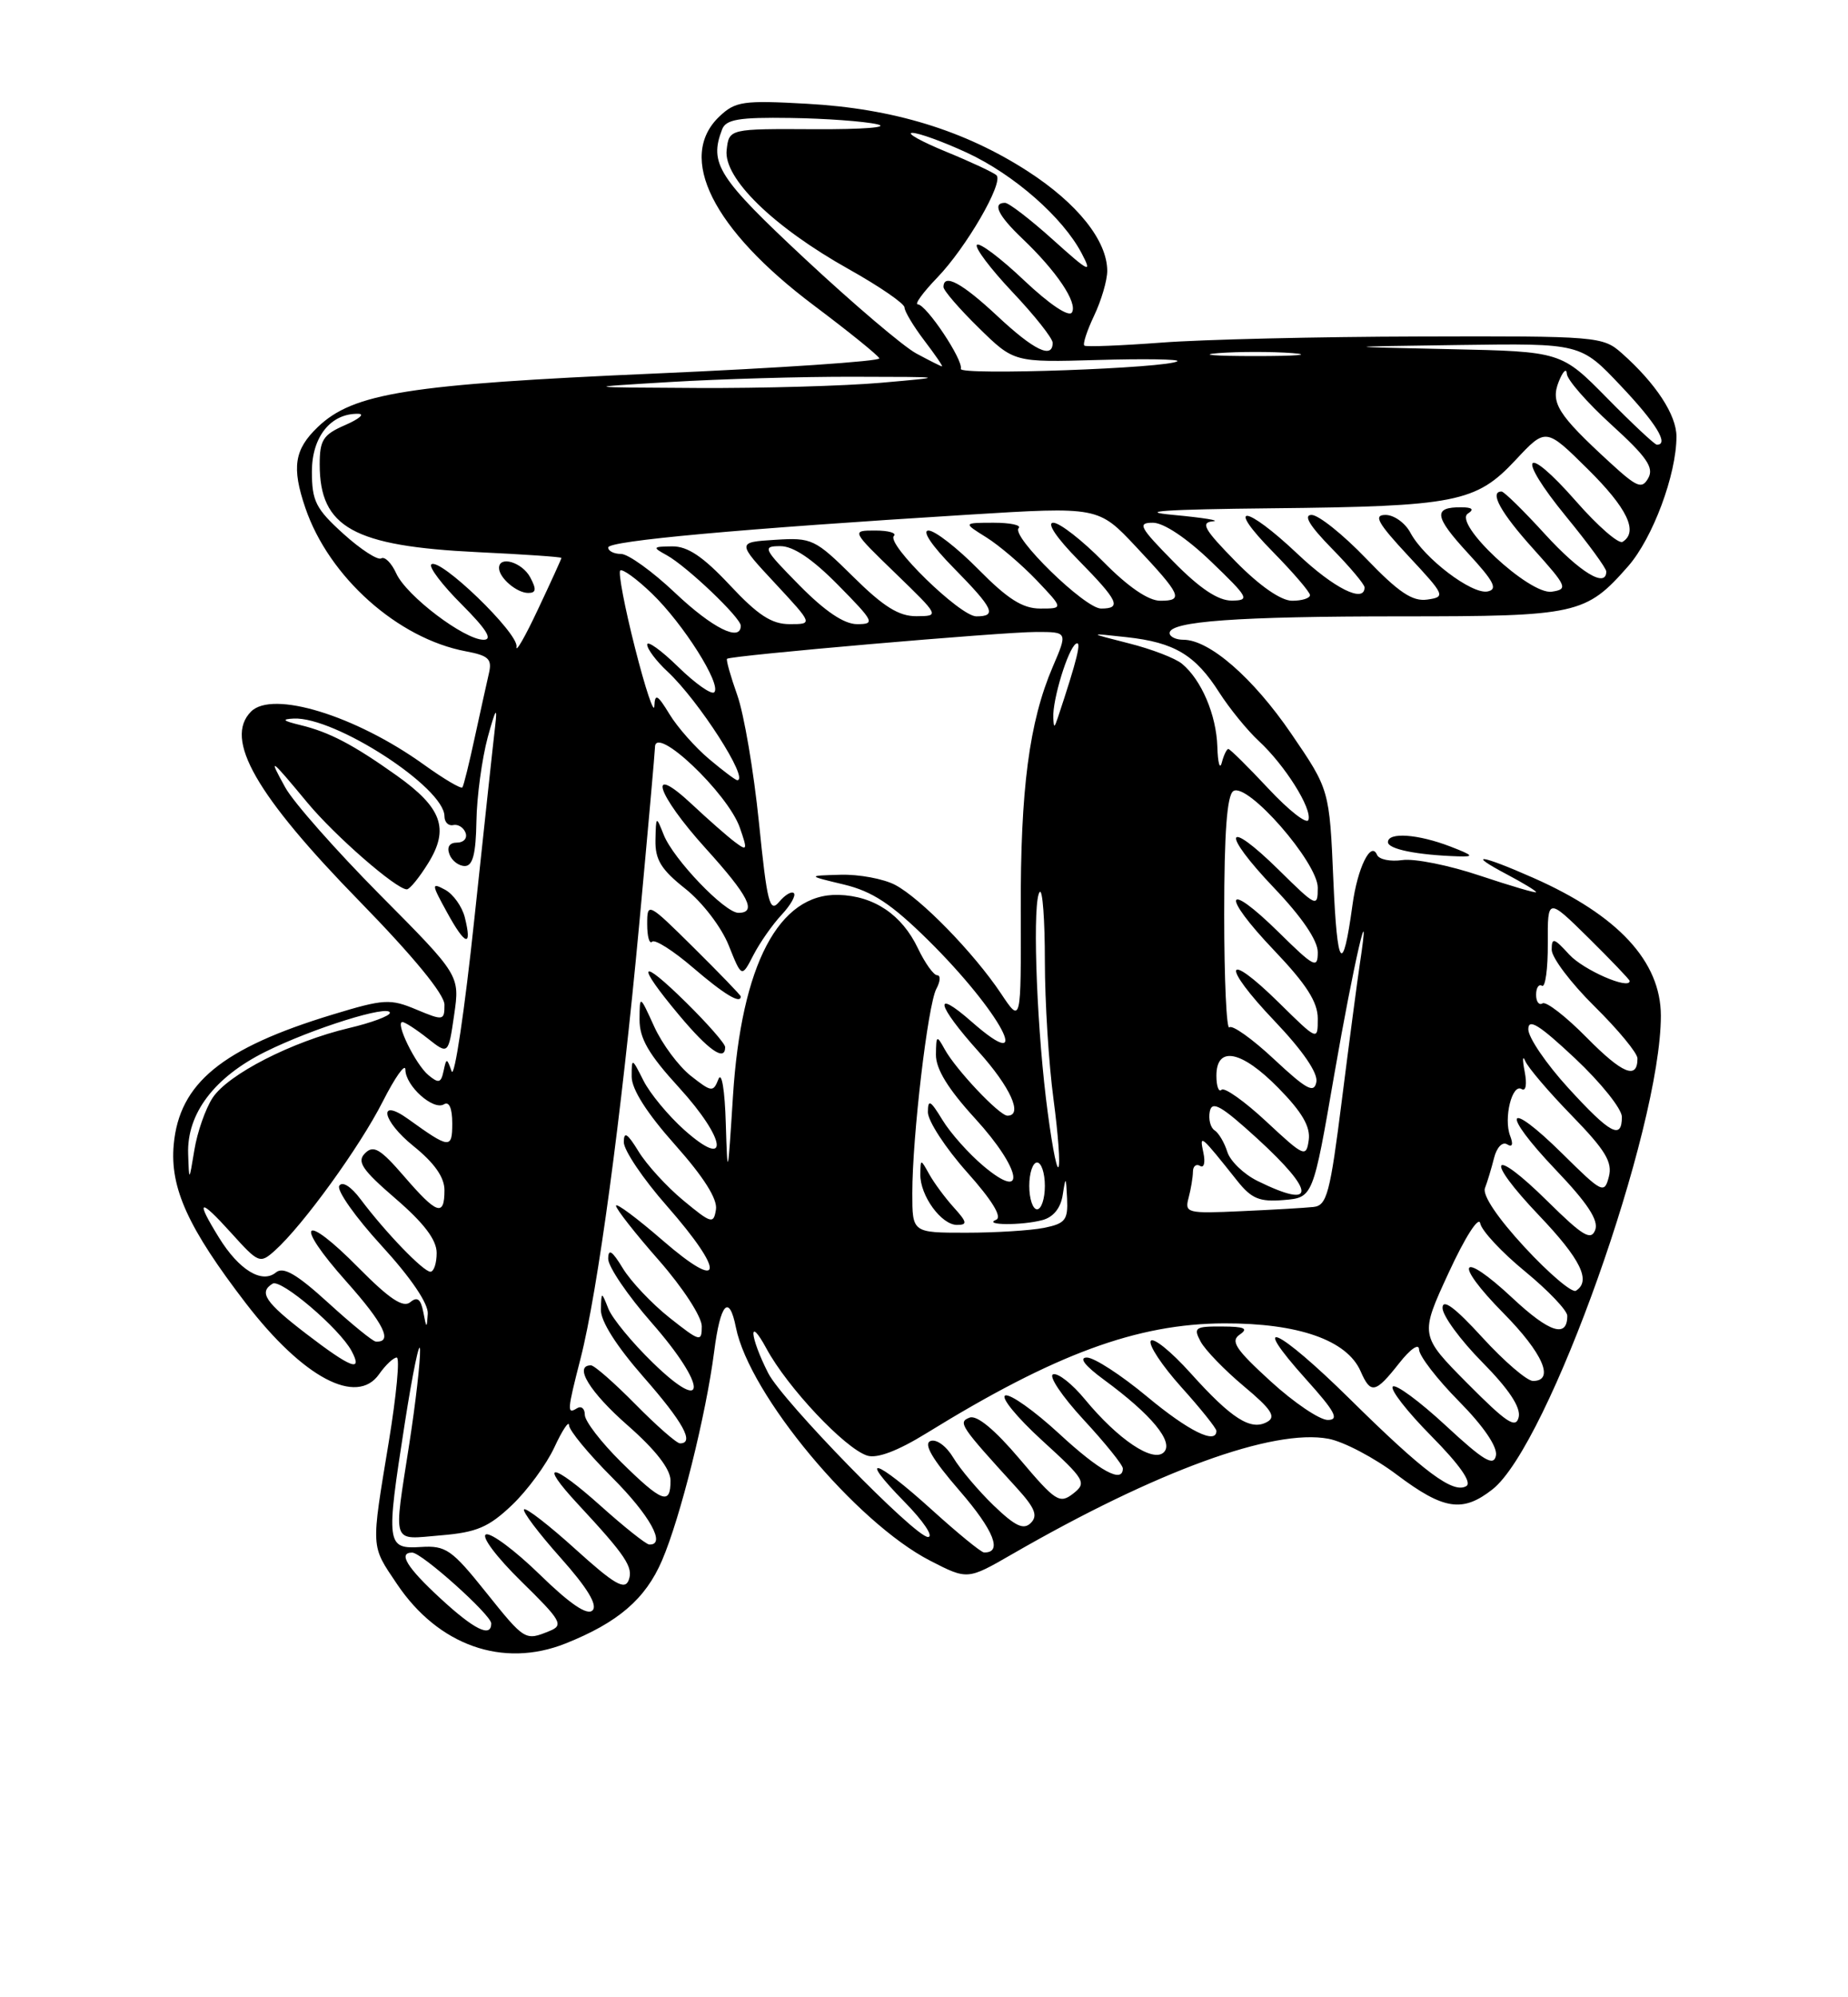 <?xml version="1.0" encoding="UTF-8" standalone="no"?>
<!DOCTYPE svg PUBLIC "-//W3C//DTD SVG 1.1//EN" "http://www.w3.org/Graphics/SVG/1.1/DTD/svg11.dtd" >
<svg xmlns="http://www.w3.org/2000/svg" xmlns:xlink="http://www.w3.org/1999/xlink" version="1.1" viewBox="0 0 237 256">
 <g >
 <path fill="currentColor"
d=" M 72.50 210.66 C 79.26 207.97 82.78 204.95 84.90 200.01 C 87.25 194.56 90.54 181.35 91.59 173.23 C 92.38 167.03 93.51 165.78 94.38 170.15 C 96.10 178.75 109.75 195.13 119.29 200.04 C 124.08 202.50 124.08 202.50 129.79 199.21 C 148.30 188.54 163.28 183.08 170.37 184.41 C 172.31 184.77 176.27 186.85 179.17 189.04 C 185.15 193.53 187.58 193.90 191.40 190.90 C 198.59 185.25 213.01 144.70 213.00 130.18 C 212.99 123.24 207.53 117.33 196.67 112.53 C 189.89 109.53 187.95 109.27 193.25 112.07 C 195.31 113.16 197.00 114.18 197.00 114.35 C 197.00 114.51 193.77 113.56 189.81 112.24 C 185.86 110.91 181.37 110.01 179.84 110.24 C 178.30 110.46 176.85 110.16 176.60 109.57 C 175.82 107.72 174.09 111.24 173.45 116.00 C 172.20 125.13 171.49 124.21 171.00 112.85 C 170.50 101.21 170.50 101.21 165.60 94.04 C 160.70 86.87 155.10 82.00 151.77 82.00 C 150.80 82.00 150.00 81.61 150.00 81.14 C 150.00 79.63 158.70 79.00 179.69 79.00 C 202.28 79.00 203.37 78.76 208.81 72.57 C 211.96 68.97 215.00 60.83 215.00 55.95 C 215.00 53.18 212.36 49.15 208.00 45.28 C 205.56 43.12 204.90 43.06 182.00 43.13 C 169.07 43.16 154.22 43.51 149.00 43.91 C 143.78 44.30 139.31 44.48 139.07 44.30 C 138.83 44.12 139.40 42.39 140.32 40.45 C 141.24 38.52 142.00 35.93 142.00 34.72 C 141.99 30.84 138.19 26.08 131.82 21.96 C 123.69 16.71 114.55 13.91 103.50 13.30 C 95.30 12.84 94.30 12.99 92.25 14.94 C 86.77 20.15 91.39 29.39 104.34 39.12 C 108.83 42.49 112.62 45.55 112.77 45.93 C 112.92 46.30 99.94 47.18 83.93 47.88 C 52.34 49.26 45.30 50.38 40.75 54.74 C 37.74 57.62 37.39 59.92 39.16 65.10 C 42.18 73.96 51.01 81.84 59.74 83.48 C 62.67 84.03 63.13 84.47 62.70 86.31 C 62.42 87.52 61.61 91.20 60.89 94.50 C 60.18 97.80 59.47 100.69 59.30 100.92 C 59.13 101.15 56.90 99.83 54.34 97.99 C 45.59 91.71 34.95 88.45 32.20 91.20 C 28.69 94.71 32.80 101.90 46.13 115.54 C 53.02 122.60 57.00 127.44 57.00 128.78 C 57.00 130.82 56.87 130.85 53.38 129.39 C 50.04 127.99 49.23 128.04 42.65 130.04 C 28.48 134.34 23.00 138.83 22.28 146.70 C 21.77 152.25 24.12 157.40 31.55 167.07 C 38.88 176.59 45.75 180.23 48.62 176.13 C 49.44 174.96 50.46 174.00 50.88 174.00 C 51.30 174.00 50.84 178.84 49.87 184.75 C 47.57 198.68 47.53 198.00 50.90 203.01 C 56.20 210.91 64.48 213.84 72.50 210.66 Z  M 186.00 108.50 C 181.84 106.90 178.00 106.63 178.00 107.94 C 178.00 108.83 181.70 109.59 187.00 109.76 C 189.11 109.83 188.95 109.64 186.00 108.50 Z  M 62.28 204.03 C 57.95 198.62 57.17 198.08 54.00 198.28 C 49.55 198.56 49.48 198.01 51.90 182.50 C 52.93 175.90 53.82 171.62 53.87 173.00 C 53.92 174.38 53.31 179.78 52.50 185.00 C 50.45 198.28 50.12 197.32 56.53 196.79 C 61.13 196.41 62.67 195.75 65.65 192.92 C 67.63 191.04 70.08 187.70 71.10 185.50 C 72.12 183.30 72.97 182.03 72.98 182.68 C 72.99 183.34 75.47 186.34 78.50 189.37 C 83.34 194.21 85.49 198.09 83.25 197.96 C 82.84 197.93 80.04 195.71 77.03 193.01 C 70.75 187.39 68.96 187.24 74.10 192.77 C 80.27 199.41 81.26 200.89 80.62 202.55 C 80.12 203.84 78.77 203.06 73.83 198.59 C 70.44 195.52 67.46 193.21 67.21 193.46 C 66.96 193.70 69.06 196.49 71.88 199.65 C 75.33 203.52 76.67 205.73 75.99 206.41 C 75.31 207.09 73.10 205.59 69.24 201.83 C 66.08 198.75 62.97 196.43 62.33 196.67 C 61.68 196.92 63.68 199.58 66.83 202.67 C 71.98 207.71 72.32 208.30 70.50 209.04 C 67.34 210.33 67.32 210.32 62.28 204.03 Z  M 56.48 204.87 C 52.19 200.92 51.01 199.00 52.86 199.00 C 54.08 199.00 63.00 206.99 63.00 208.08 C 63.00 209.95 60.83 208.89 56.48 204.87 Z  M 119.50 193.51 C 112.23 186.93 109.86 186.24 116.00 192.50 C 118.43 194.97 119.79 197.00 119.01 197.00 C 117.34 197.00 100.35 179.58 98.52 176.00 C 96.14 171.31 95.93 168.48 98.29 172.84 C 100.98 177.83 108.36 185.66 111.22 186.57 C 112.49 186.97 115.13 185.97 118.83 183.69 C 135.29 173.54 145.82 169.66 157.00 169.62 C 166.52 169.59 172.74 171.77 174.49 175.75 C 175.79 178.72 176.38 178.60 179.42 174.75 C 180.87 172.90 181.98 172.13 181.99 172.97 C 182.00 173.78 184.29 176.76 187.10 179.60 C 190.26 182.80 192.06 185.44 191.85 186.56 C 191.57 188.00 190.29 187.24 185.39 182.70 C 182.03 179.59 178.98 177.35 178.62 177.72 C 178.25 178.09 180.48 180.95 183.57 184.07 C 187.18 187.72 188.79 190.01 188.06 190.47 C 186.38 191.50 182.63 188.71 173.12 179.32 C 163.85 170.18 159.99 168.43 167.49 176.78 C 171.23 180.93 171.80 182.00 170.28 182.00 C 169.24 182.00 165.93 179.77 162.94 177.03 C 158.46 172.94 157.76 171.89 159.00 171.05 C 160.14 170.27 159.60 170.03 156.71 170.02 C 153.26 170.00 153.02 170.17 153.98 171.96 C 154.56 173.04 157.05 175.61 159.51 177.67 C 163.06 180.63 163.69 181.60 162.51 182.25 C 160.42 183.42 157.95 181.85 152.69 176.00 C 150.19 173.22 147.89 171.36 147.58 171.87 C 147.27 172.38 149.03 175.04 151.50 177.79 C 153.98 180.54 156.00 183.07 156.00 183.40 C 156.00 185.20 152.41 183.42 147.10 179.00 C 143.79 176.25 140.33 174.00 139.39 174.00 C 138.32 174.00 139.12 175.04 141.60 176.86 C 147.69 181.33 150.57 184.83 149.26 186.14 C 147.88 187.52 143.39 184.51 139.13 179.35 C 137.51 177.38 135.68 175.94 135.06 176.15 C 134.44 176.35 136.20 178.97 138.97 181.97 C 141.74 184.96 144.00 187.77 144.00 188.21 C 144.00 190.19 141.05 188.58 135.80 183.73 C 132.66 180.84 129.57 178.64 128.93 178.86 C 128.29 179.07 130.40 181.66 133.63 184.61 C 139.19 189.68 139.40 190.05 137.63 191.44 C 135.89 192.79 135.37 192.45 130.78 187.02 C 127.58 183.24 125.28 181.34 124.35 181.70 C 122.81 182.29 123.13 182.75 130.43 190.75 C 132.73 193.28 133.13 194.27 132.20 195.20 C 131.27 196.13 130.20 195.62 127.42 192.95 C 125.46 191.05 123.13 188.30 122.26 186.84 C 121.37 185.35 120.09 184.41 119.33 184.70 C 118.41 185.06 119.56 187.03 123.07 191.08 C 127.48 196.17 128.62 199.06 126.19 198.98 C 125.81 198.96 122.80 196.50 119.50 193.51 Z  M 79.66 187.40 C 77.10 184.87 75.00 182.15 75.00 181.34 C 75.00 180.54 74.55 180.16 74.00 180.50 C 72.70 181.31 72.73 180.84 74.45 174.14 C 76.65 165.60 79.70 143.01 81.97 118.55 C 83.09 106.48 84.00 96.23 84.00 95.77 C 84.00 92.81 93.34 101.67 94.88 106.08 C 95.89 108.98 95.84 109.12 94.24 107.92 C 93.28 107.20 90.81 105.03 88.75 103.10 C 82.87 97.60 84.15 101.72 90.50 108.74 C 96.02 114.83 97.12 117.00 94.70 117.00 C 92.95 117.00 86.35 110.11 85.12 107.00 C 84.14 104.54 84.13 104.55 84.06 107.67 C 84.01 110.19 84.79 111.46 87.89 113.91 C 90.08 115.65 92.51 118.82 93.45 121.16 C 95.12 125.33 95.12 125.33 96.62 122.42 C 97.45 120.81 99.08 118.49 100.24 117.25 C 101.39 116.02 102.10 114.77 101.81 114.48 C 101.52 114.19 100.67 114.70 99.91 115.61 C 98.71 117.05 98.37 115.71 97.33 105.39 C 96.66 98.85 95.42 91.52 94.55 89.09 C 93.69 86.67 93.10 84.58 93.24 84.44 C 93.67 84.02 128.54 81.00 132.89 81.00 C 136.93 81.00 136.93 81.00 135.01 85.47 C 131.99 92.52 130.86 101.15 130.91 116.74 C 130.95 131.21 130.95 131.21 128.38 127.35 C 124.89 122.13 118.09 115.15 114.80 113.42 C 113.31 112.64 110.16 112.05 107.80 112.12 C 103.50 112.24 103.50 112.24 108.22 113.37 C 111.88 114.25 114.31 115.85 119.03 120.50 C 128.31 129.66 132.89 138.23 124.61 130.96 C 119.58 126.54 120.10 128.78 125.50 134.79 C 129.60 139.35 131.24 143.00 129.20 143.00 C 128.17 143.00 122.60 137.11 121.16 134.50 C 120.13 132.63 120.06 132.68 120.03 135.17 C 120.01 137.01 121.58 139.57 125.08 143.39 C 131.01 149.88 131.74 154.18 126.11 149.44 C 124.24 147.87 121.88 145.22 120.86 143.54 C 119.31 141.00 119.01 140.84 119.00 142.55 C 119.00 143.68 121.25 147.13 124.00 150.22 C 127.24 153.84 128.56 156.01 127.75 156.34 C 125.98 157.05 131.05 157.09 133.69 156.38 C 135.09 156.01 136.04 154.83 136.29 153.15 C 136.67 150.71 136.71 150.75 136.85 153.62 C 136.98 156.37 136.62 156.83 133.88 157.38 C 132.16 157.72 127.66 158.00 123.88 158.00 C 117.00 158.00 117.00 158.00 117.00 152.94 C 117.00 145.67 118.99 128.81 120.08 126.75 C 120.60 125.79 120.65 125.00 120.19 125.00 C 119.74 125.00 118.63 123.45 117.72 121.55 C 115.67 117.24 112.09 114.83 107.55 114.70 C 99.88 114.49 95.07 123.65 94.00 140.50 C 93.34 150.95 93.30 151.12 93.08 144.00 C 92.96 139.74 92.55 137.28 92.14 138.31 C 91.47 140.02 91.26 139.99 88.59 137.89 C 87.03 136.66 84.92 133.82 83.90 131.58 C 82.04 127.50 82.04 127.50 82.02 130.67 C 82.01 133.10 83.18 135.13 87.08 139.39 C 93.15 146.04 93.66 150.08 87.76 144.83 C 85.71 143.00 83.35 140.15 82.52 138.50 C 81.04 135.56 81.01 135.55 81.01 138.00 C 81.01 139.62 82.97 142.69 86.58 146.74 C 90.24 150.85 92.03 153.68 91.82 155.02 C 91.52 156.92 91.24 156.85 87.63 153.86 C 85.50 152.10 82.92 149.27 81.89 147.58 C 80.46 145.25 80.01 144.96 80.00 146.39 C 80.00 147.43 82.47 151.10 85.50 154.54 C 93.09 163.19 92.80 165.76 85.00 159.00 C 81.70 156.14 79.00 154.13 79.00 154.54 C 79.00 154.95 81.47 158.10 84.50 161.54 C 87.57 165.04 90.00 168.77 90.00 169.99 C 90.00 172.05 89.78 171.99 85.87 168.90 C 83.60 167.10 80.90 164.25 79.88 162.57 C 78.50 160.30 78.01 159.98 78.00 161.35 C 78.00 162.36 80.51 166.05 83.58 169.55 C 90.70 177.66 90.80 181.55 83.72 174.66 C 81.09 172.11 78.53 169.00 78.03 167.76 C 77.13 165.50 77.13 165.50 77.06 167.85 C 77.02 169.32 79.04 172.51 82.50 176.46 C 87.62 182.29 89.11 185.00 87.21 185.00 C 86.78 185.00 84.21 182.75 81.50 180.00 C 78.79 177.25 76.22 175.00 75.79 175.00 C 73.53 175.00 75.62 178.42 80.49 182.69 C 84.06 185.82 85.98 188.28 85.99 189.75 C 86.01 192.98 84.92 192.58 79.66 187.40 Z  M 122.31 154.75 C 121.19 153.51 119.78 151.60 119.17 150.50 C 118.06 148.51 118.06 148.51 118.03 150.53 C 117.99 153.24 120.72 157.00 122.73 157.00 C 124.10 157.00 124.03 156.65 122.31 154.75 Z  M 93.00 134.21 C 93.00 133.78 90.75 131.21 88.00 128.50 C 81.95 122.54 81.47 123.40 87.09 130.11 C 90.89 134.65 93.00 136.11 93.00 134.21 Z  M 95.00 127.72 C 95.00 127.56 92.30 124.77 89.00 121.50 C 83.09 115.65 83.00 115.61 83.00 118.45 C 83.00 120.03 83.28 121.05 83.63 120.70 C 83.98 120.35 86.34 121.85 88.88 124.03 C 92.88 127.46 95.00 128.74 95.00 127.72 Z  M 188.21 177.33 C 182.08 171.15 182.08 171.15 185.79 163.12 C 187.87 158.61 189.64 155.83 189.83 156.79 C 190.00 157.73 192.59 160.51 195.58 162.96 C 198.56 165.41 201.00 167.97 201.00 168.65 C 201.00 171.54 198.71 170.80 194.00 166.40 C 187.25 160.09 186.26 161.67 192.81 168.31 C 197.87 173.43 199.43 177.00 196.60 177.00 C 195.83 177.00 192.91 174.49 190.10 171.42 C 186.59 167.58 185.00 166.40 185.00 167.64 C 185.00 168.63 187.29 171.76 190.10 174.60 C 193.51 178.05 195.05 180.38 194.77 181.63 C 194.41 183.16 193.24 182.39 188.21 177.33 Z  M 39.25 170.94 C 34.00 166.91 33.15 165.64 34.96 164.53 C 36.02 163.87 43.55 170.28 45.09 173.16 C 46.58 175.96 45.02 175.36 39.25 170.94 Z  M 42.08 166.97 C 38.05 163.30 36.34 162.31 35.39 163.09 C 33.60 164.58 30.65 162.78 28.09 158.64 C 25.02 153.68 25.53 153.47 29.64 158.02 C 33.17 161.93 33.34 162.00 35.26 160.28 C 38.86 157.05 46.14 147.00 49.08 141.20 C 50.67 138.07 51.98 136.22 51.99 137.10 C 52.00 139.18 55.57 142.38 56.94 141.54 C 57.60 141.13 58.00 142.05 58.00 143.98 C 58.00 147.29 57.67 147.26 52.35 143.43 C 48.39 140.59 49.00 143.66 53.03 146.90 C 55.71 149.06 57.00 150.89 57.00 152.55 C 57.00 155.99 56.04 155.66 51.82 150.77 C 48.78 147.25 47.90 146.73 46.82 147.81 C 45.73 148.89 46.41 149.91 50.75 153.65 C 54.38 156.78 56.00 158.92 56.00 160.59 C 56.00 161.92 55.64 163.00 55.20 163.00 C 54.29 163.00 49.42 157.94 46.25 153.72 C 45.02 152.07 43.89 151.36 43.51 151.99 C 43.15 152.56 45.59 156.02 48.93 159.66 C 52.69 163.76 54.95 167.09 54.86 168.39 C 54.74 170.32 54.69 170.30 54.29 168.19 C 53.96 166.49 53.52 166.15 52.61 166.91 C 51.70 167.66 49.94 166.49 46.01 162.52 C 38.81 155.22 37.57 156.58 44.42 164.26 C 49.24 169.67 50.43 172.10 48.19 171.95 C 47.81 171.93 45.06 169.69 42.08 166.97 Z  M 195.54 159.87 C 192.06 156.11 190.10 153.19 190.44 152.29 C 190.75 151.48 191.28 149.73 191.61 148.41 C 191.95 147.06 192.68 146.30 193.28 146.67 C 193.95 147.09 194.10 146.69 193.67 145.58 C 192.81 143.35 193.92 138.83 195.15 139.59 C 195.69 139.92 195.85 138.97 195.53 137.33 C 195.23 135.78 195.27 135.18 195.61 136.00 C 195.95 136.82 198.64 139.98 201.59 143.00 C 205.89 147.42 206.82 148.96 206.33 150.83 C 205.75 153.05 205.48 152.92 200.39 147.89 C 193.11 140.70 192.36 142.42 199.50 149.92 C 203.60 154.21 205.05 156.42 204.58 157.65 C 204.04 159.06 202.99 158.43 198.49 153.99 C 191.21 146.80 190.27 148.33 197.38 155.79 C 202.72 161.39 204.10 164.20 202.10 165.44 C 201.61 165.74 198.66 163.24 195.54 159.87 Z  M 152.43 153.54 C 152.73 152.42 152.98 150.91 152.99 150.19 C 152.99 149.47 153.41 149.13 153.91 149.44 C 154.41 149.75 154.60 148.99 154.33 147.75 C 153.81 145.29 153.92 145.38 158.69 151.37 C 160.51 153.65 161.54 154.07 164.64 153.81 C 168.39 153.50 168.39 153.50 171.12 137.71 C 173.57 123.58 175.94 113.33 174.40 123.50 C 174.07 125.70 173.03 133.57 172.09 141.00 C 170.58 152.98 170.17 154.52 168.45 154.70 C 167.38 154.82 163.21 155.06 159.19 155.24 C 152.25 155.56 151.91 155.47 152.43 153.54 Z  M 132.00 152.00 C 132.00 150.35 132.45 149.00 133.00 149.00 C 133.55 149.00 134.00 150.35 134.00 152.00 C 134.00 153.65 133.55 155.00 133.00 155.00 C 132.45 155.00 132.00 153.65 132.00 152.00 Z  M 161.28 151.37 C 159.51 150.50 157.77 148.82 157.40 147.64 C 157.03 146.46 156.30 145.22 155.77 144.88 C 155.24 144.54 154.96 143.46 155.15 142.47 C 155.43 141.03 156.61 141.71 161.25 145.94 C 168.78 152.83 168.79 155.07 161.28 151.37 Z  M 24.13 147.90 C 23.95 142.74 27.48 138.07 34.03 134.81 C 40.07 131.81 50.00 128.70 50.00 129.82 C 50.00 130.21 47.64 131.09 44.75 131.77 C 37.44 133.50 29.24 137.70 27.26 140.72 C 26.35 142.12 25.30 145.11 24.93 147.38 C 24.25 151.50 24.25 151.50 24.13 147.90 Z  M 134.14 140.79 C 132.85 130.01 132.41 115.26 133.35 114.32 C 133.71 113.96 134.00 117.95 134.00 123.17 C 134.00 128.40 134.50 136.38 135.11 140.90 C 135.71 145.42 136.00 149.34 135.73 149.60 C 135.47 149.86 134.76 145.90 134.14 140.79 Z  M 162.41 143.76 C 159.61 141.15 157.02 139.32 156.66 139.68 C 156.30 140.04 156.00 139.23 156.00 137.88 C 156.00 133.99 159.22 134.63 163.95 139.45 C 166.99 142.54 168.08 144.42 167.84 146.13 C 167.52 148.39 167.26 148.28 162.41 143.76 Z  M 201.10 139.42 C 198.30 136.35 196.00 132.98 196.00 131.93 C 196.00 130.47 197.40 131.35 202.00 135.66 C 205.30 138.76 208.00 142.13 208.00 143.15 C 208.00 146.14 206.51 145.34 201.10 139.42 Z  M 163.39 135.76 C 160.60 133.15 158.02 131.32 157.66 131.68 C 157.30 132.04 157.00 125.53 157.00 117.23 C 157.00 106.69 157.36 101.90 158.18 101.39 C 160.01 100.26 169.00 110.56 169.00 113.78 C 169.00 116.34 168.83 116.26 164.02 111.52 C 157.07 104.68 156.53 106.61 163.38 113.79 C 166.97 117.55 169.00 120.54 169.00 122.05 C 169.00 124.21 168.55 123.98 164.02 119.52 C 157.07 112.68 156.53 114.61 163.38 121.79 C 167.53 126.14 169.00 128.43 169.00 130.55 C 169.00 133.42 169.00 133.42 164.02 128.52 C 157.02 121.63 156.55 123.63 163.47 130.88 C 167.07 134.66 169.04 137.53 168.82 138.68 C 168.53 140.18 167.57 139.66 163.39 135.76 Z  M 54.94 137.80 C 53.29 136.43 50.64 131.00 51.61 131.00 C 51.93 131.00 53.38 131.94 54.84 133.09 C 57.50 135.19 57.50 135.19 58.24 130.10 C 58.98 125.01 58.98 125.01 48.74 114.70 C 43.11 109.02 37.64 102.84 36.59 100.94 C 34.36 96.91 34.59 97.06 39.43 102.89 C 42.96 107.14 50.80 113.97 52.17 113.99 C 52.54 114.00 53.78 112.47 54.93 110.61 C 57.65 106.21 56.67 103.52 50.87 99.40 C 45.27 95.42 42.23 93.83 38.50 92.93 C 36.27 92.39 36.06 92.18 37.67 92.10 C 42.97 91.85 57.00 100.94 57.00 104.62 C 57.00 105.38 57.51 105.89 58.12 105.75 C 58.74 105.61 59.46 106.06 59.71 106.75 C 59.96 107.44 59.47 108.00 58.61 108.00 C 57.65 108.00 57.28 108.56 57.64 109.50 C 57.95 110.33 58.84 111.00 59.61 111.00 C 60.63 111.00 61.03 109.45 61.10 105.25 C 61.15 102.09 61.81 97.25 62.55 94.50 C 63.55 90.84 63.81 90.44 63.51 93.00 C 63.28 94.92 62.08 106.09 60.83 117.81 C 59.59 129.53 58.28 138.30 57.92 137.31 C 57.30 135.57 57.25 135.57 56.88 137.30 C 56.56 138.81 56.25 138.89 54.94 137.80 Z  M 59.61 117.58 C 59.26 116.19 58.12 114.60 57.08 114.04 C 55.31 113.09 55.32 113.29 57.33 116.94 C 59.68 121.24 60.59 121.49 59.61 117.58 Z  M 203.50 133.00 C 200.84 130.30 198.29 128.32 197.83 128.60 C 197.37 128.89 197.00 128.39 197.00 127.50 C 197.00 126.61 197.34 126.09 197.76 126.35 C 198.18 126.61 198.52 124.17 198.50 120.93 C 198.47 115.04 198.47 115.04 203.74 120.23 C 206.63 123.09 209.00 125.57 209.00 125.73 C 209.00 126.92 203.07 124.33 201.25 122.35 C 199.29 120.20 199.00 120.12 199.00 121.73 C 199.00 122.74 201.47 126.01 204.50 129.00 C 207.53 131.99 210.00 134.98 210.00 135.66 C 210.00 138.43 208.08 137.64 203.50 133.00 Z  M 162.68 101.09 C 160.06 98.29 157.75 96.00 157.53 96.00 C 157.32 96.00 156.94 96.79 156.69 97.75 C 156.44 98.71 156.18 97.79 156.12 95.70 C 155.99 91.62 154.08 87.14 151.59 85.08 C 150.74 84.37 147.68 83.19 144.77 82.46 C 139.50 81.12 139.50 81.12 144.50 81.67 C 150.62 82.34 153.30 83.94 156.38 88.78 C 157.69 90.82 159.97 93.62 161.44 94.98 C 164.78 98.07 168.29 103.64 167.80 105.09 C 167.60 105.69 165.30 103.89 162.68 101.09 Z  M 90.94 97.29 C 89.17 95.80 86.88 93.22 85.86 91.54 C 84.32 89.01 83.99 88.84 83.92 90.50 C 83.88 91.60 82.76 88.25 81.44 83.06 C 80.12 77.87 79.27 73.40 79.54 73.13 C 79.81 72.86 81.64 74.18 83.60 76.07 C 87.63 79.94 92.57 87.76 91.60 88.73 C 91.25 89.08 89.17 87.62 86.98 85.48 C 84.79 83.34 83.00 82.06 83.00 82.62 C 83.00 83.19 84.17 84.74 85.61 86.08 C 89.60 89.79 96.16 100.00 94.55 100.00 C 94.33 100.00 92.71 98.78 90.94 97.29 Z  M 135.08 92.00 C 134.97 89.67 136.97 83.14 137.99 82.51 C 138.76 82.03 138.15 84.52 135.66 92.00 C 135.21 93.33 135.15 93.33 135.08 92.00 Z  M 66.24 82.89 C 66.52 81.15 56.33 71.34 55.31 72.35 C 54.98 72.69 56.73 75.00 59.22 77.48 C 62.40 80.67 63.23 82.00 62.02 82.00 C 59.55 82.00 52.12 76.37 50.82 73.50 C 50.21 72.16 49.34 71.29 48.89 71.57 C 48.45 71.84 46.26 70.43 44.04 68.42 C 40.50 65.22 40.00 64.23 40.00 60.44 C 40.00 55.97 42.44 52.95 45.97 53.04 C 46.81 53.06 46.04 53.71 44.25 54.49 C 41.44 55.71 41.00 56.40 41.00 59.52 C 41.00 67.60 45.33 70.00 61.25 70.77 C 67.16 71.05 72.00 71.38 72.00 71.51 C 72.00 71.63 70.65 74.60 68.99 78.11 C 67.34 81.63 66.10 83.77 66.24 82.89 Z  M 68.00 74.00 C 66.96 72.06 64.00 71.18 64.00 72.80 C 64.00 74.06 66.27 76.00 67.74 76.00 C 68.76 76.00 68.82 75.54 68.00 74.00 Z  M 86.59 76.00 C 83.69 73.25 80.56 71.00 79.65 71.00 C 78.74 71.00 78.00 70.63 78.00 70.17 C 78.00 69.32 94.90 67.78 124.18 65.97 C 140.86 64.94 140.86 64.94 145.68 70.07 C 151.51 76.28 151.84 77.00 148.80 77.00 C 147.27 77.00 144.66 75.21 141.50 72.00 C 138.79 69.25 135.90 67.00 135.08 67.00 C 134.19 67.00 135.51 68.96 138.29 71.78 C 143.44 77.02 143.90 78.00 141.21 78.00 C 139.13 78.00 129.62 68.72 130.64 67.69 C 131.02 67.31 129.57 67.00 127.42 67.00 C 123.50 67.01 123.50 67.01 126.50 68.88 C 128.15 69.91 131.05 72.39 132.95 74.38 C 136.39 78.00 136.39 78.00 133.41 78.00 C 131.15 78.00 129.23 76.78 125.50 73.00 C 122.79 70.25 119.90 68.00 119.08 68.00 C 118.19 68.00 119.51 69.96 122.29 72.78 C 127.44 78.02 127.90 79.00 125.21 79.00 C 123.13 79.00 113.62 69.72 114.64 68.69 C 115.02 68.31 113.95 68.00 112.25 68.00 C 109.18 68.00 109.18 68.00 114.84 73.48 C 120.50 78.96 120.50 78.96 117.53 78.98 C 115.29 79.00 113.30 77.76 109.44 73.94 C 104.52 69.08 104.12 68.89 99.41 69.19 C 94.50 69.50 94.50 69.50 99.39 74.75 C 104.27 80.00 104.27 80.00 101.27 80.00 C 98.96 80.00 97.20 78.85 93.60 75.00 C 90.17 71.34 88.19 70.01 86.21 70.03 C 83.69 70.06 83.64 70.14 85.50 71.16 C 88.08 72.58 95.00 79.17 95.00 80.20 C 95.00 82.33 91.36 80.51 86.59 76.00 Z  M 102.50 75.00 C 97.88 70.31 97.73 70.00 100.08 70.00 C 101.75 70.00 104.20 71.65 107.50 75.00 C 112.12 79.69 112.27 80.00 109.92 80.00 C 108.25 80.00 105.80 78.35 102.50 75.00 Z  M 150.50 72.00 C 146.13 67.56 145.83 67.00 147.86 67.00 C 149.24 67.00 152.19 68.97 155.32 71.98 C 160.16 76.63 160.33 76.96 157.96 76.98 C 156.22 76.99 153.87 75.43 150.50 72.00 Z  M 158.50 72.00 C 154.44 67.87 153.92 66.97 155.54 66.82 C 156.62 66.73 154.35 66.36 150.50 66.00 C 145.61 65.55 149.38 65.29 163.00 65.15 C 186.73 64.91 189.29 64.40 194.37 58.96 C 198.25 54.81 198.25 54.81 203.62 60.12 C 208.70 65.14 210.15 68.17 208.09 69.45 C 207.59 69.76 204.91 67.43 202.15 64.28 C 195.43 56.62 194.34 58.26 200.86 66.22 C 203.69 69.67 206.00 72.83 206.00 73.25 C 206.00 75.42 202.64 73.38 198.17 68.50 C 195.41 65.47 192.89 63.00 192.57 63.00 C 190.96 63.00 192.47 65.73 196.64 70.35 C 200.98 75.18 201.13 75.52 199.01 75.84 C 196.14 76.26 186.29 67.07 188.26 65.82 C 189.09 65.29 188.81 65.03 187.42 65.02 C 183.76 64.99 183.93 66.20 188.25 70.89 C 191.62 74.54 192.13 75.54 190.77 75.81 C 188.74 76.20 182.64 71.56 180.89 68.30 C 180.22 67.03 178.78 66.00 177.69 66.00 C 176.11 66.00 176.67 67.02 180.61 71.25 C 185.34 76.32 185.42 76.51 183.04 76.85 C 181.14 77.12 179.37 75.93 175.21 71.60 C 172.25 68.52 169.10 66.00 168.21 66.00 C 167.11 66.00 167.95 67.39 170.79 70.29 C 173.11 72.65 175.00 74.90 175.00 75.29 C 175.00 77.37 171.07 75.41 166.41 71.00 C 159.66 64.62 157.03 64.43 163.29 70.78 C 165.88 73.42 168.00 75.89 168.00 76.28 C 168.00 76.68 166.97 77.00 165.71 77.00 C 164.29 77.00 161.56 75.11 158.50 72.00 Z  M 206.40 59.22 C 199.78 53.14 198.82 51.62 199.91 48.90 C 200.44 47.58 200.90 47.13 200.94 47.90 C 200.97 48.67 203.55 51.61 206.66 54.44 C 211.17 58.54 212.14 59.93 211.39 61.27 C 210.57 62.74 209.96 62.49 206.40 59.22 Z  M 206.11 51.03 C 200.23 45.06 200.23 45.06 185.86 44.75 C 171.50 44.44 171.50 44.44 187.10 44.22 C 202.71 44.00 202.71 44.00 207.85 49.44 C 212.39 54.23 214.09 57.00 212.49 57.00 C 212.21 57.00 209.34 54.31 206.11 51.03 Z  M 86.00 48.96 C 92.33 48.58 102.90 48.27 109.50 48.29 C 121.50 48.31 121.50 48.31 113.00 49.06 C 108.33 49.47 97.75 49.77 89.50 49.73 C 74.50 49.65 74.50 49.65 86.00 48.96 Z  M 123.22 47.28 C 123.57 46.17 118.79 39.02 117.70 39.01 C 117.26 39.00 118.39 37.46 120.20 35.58 C 123.91 31.74 128.74 23.41 127.80 22.47 C 127.46 22.13 124.56 20.77 121.34 19.45 C 118.13 18.13 116.17 17.04 117.00 17.03 C 117.83 17.03 120.97 18.17 124.00 19.57 C 130.04 22.37 136.30 27.86 138.72 32.47 C 140.11 35.11 139.71 34.93 135.03 30.72 C 132.14 28.12 129.38 26.00 128.89 26.00 C 127.22 26.00 128.00 27.62 131.09 30.56 C 135.51 34.76 138.23 38.81 137.47 40.05 C 137.08 40.68 134.59 39.01 131.35 35.95 C 128.35 33.10 125.62 31.05 125.29 31.38 C 124.96 31.71 127.01 34.43 129.84 37.43 C 132.68 40.43 135.00 43.36 135.00 43.94 C 135.00 46.06 132.60 44.90 127.90 40.50 C 123.36 36.26 121.00 34.99 121.00 36.79 C 121.00 37.23 123.03 39.58 125.52 42.02 C 130.04 46.45 130.04 46.45 140.77 46.14 C 146.67 45.97 151.28 46.04 151.00 46.29 C 150.01 47.19 122.95 48.16 123.22 47.28 Z  M 117.50 45.30 C 115.85 44.41 109.44 38.96 103.25 33.19 C 92.08 22.77 90.92 20.97 92.61 16.58 C 93.10 15.30 94.78 15.02 101.36 15.12 C 105.84 15.18 110.85 15.55 112.50 15.93 C 114.18 16.32 110.65 16.59 104.50 16.56 C 93.50 16.50 93.50 16.50 93.19 19.23 C 92.77 22.84 99.17 29.08 108.85 34.50 C 112.78 36.70 116.00 38.91 116.00 39.41 C 116.00 39.90 117.15 41.82 118.55 43.66 C 119.95 45.50 120.97 46.98 120.80 46.96 C 120.64 46.94 119.15 46.19 117.50 45.30 Z  M 156.25 45.26 C 158.86 45.06 163.14 45.06 165.75 45.26 C 168.36 45.47 166.22 45.64 161.00 45.64 C 155.78 45.64 153.64 45.47 156.25 45.26 Z "/>
</g>
</svg>